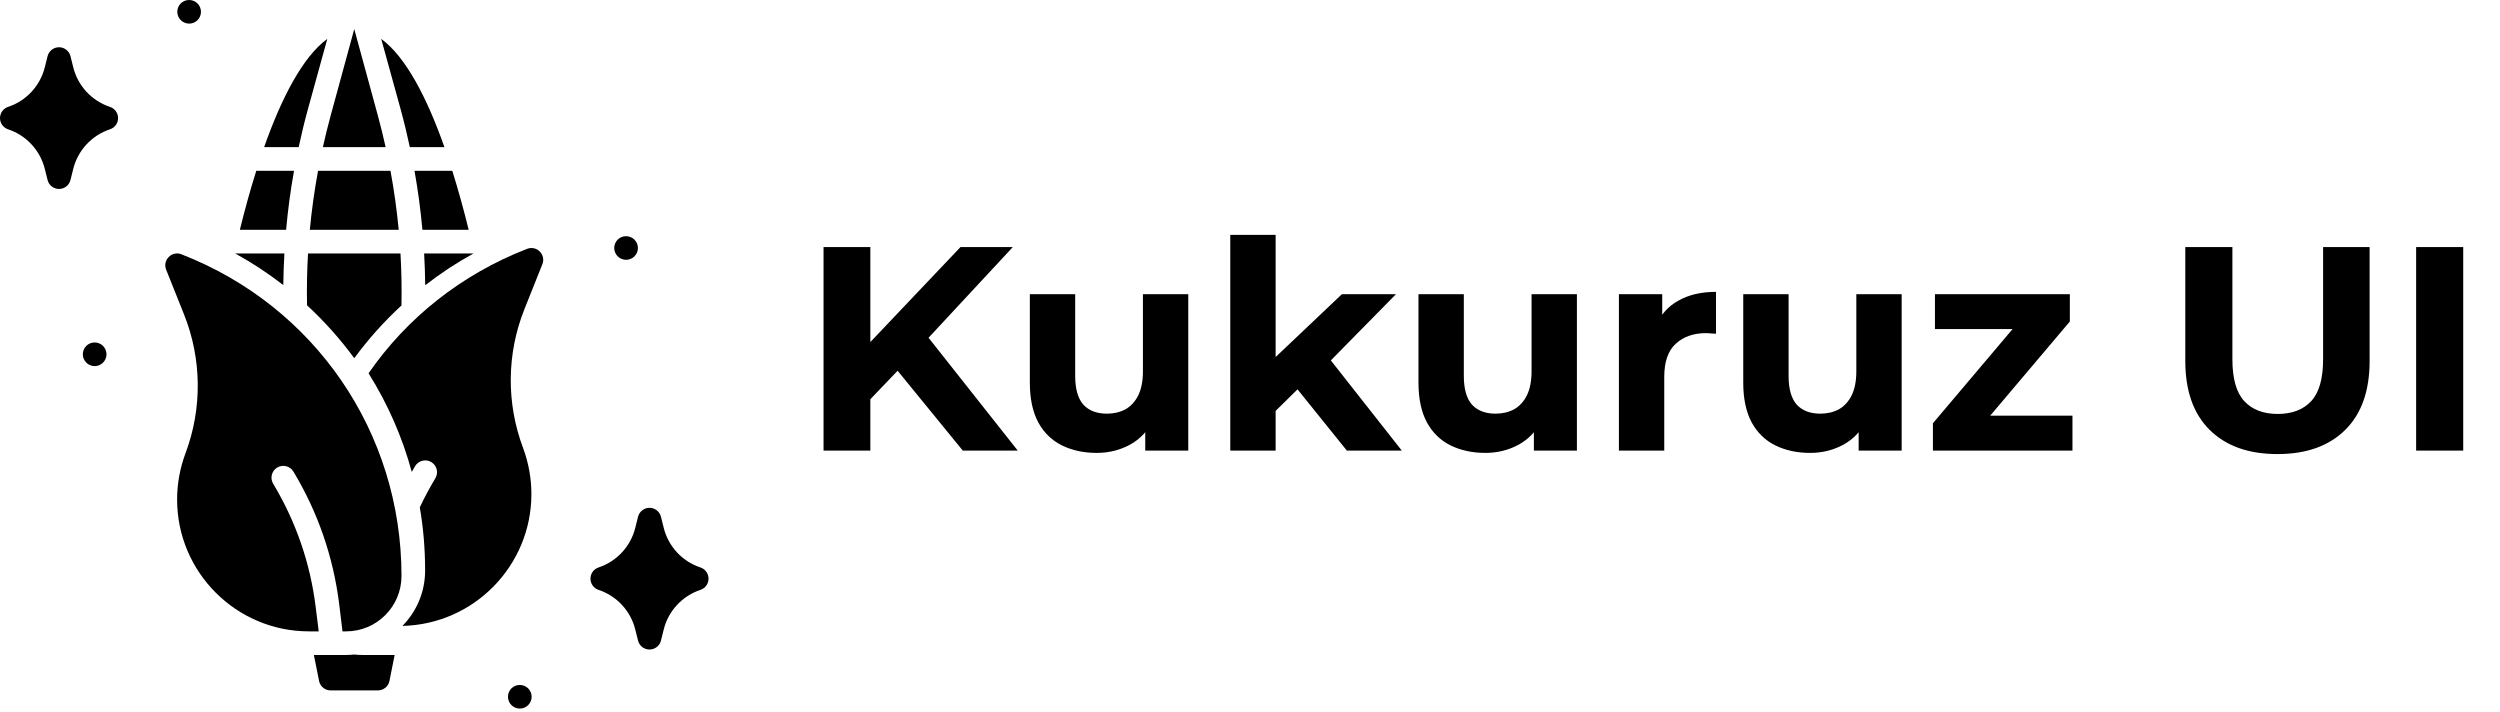 <svg width="172" height="49" viewBox="0 0 172 49" fill="none" xmlns="http://www.w3.org/2000/svg">
<path d="M7.567 7.354C6.949 7.15 6.393 6.792 5.951 6.315C5.508 5.837 5.194 5.255 5.038 4.623L4.849 3.866C4.806 3.69 4.704 3.534 4.561 3.423C4.419 3.311 4.243 3.251 4.062 3.25C3.881 3.25 3.705 3.311 3.562 3.422C3.419 3.534 3.317 3.689 3.273 3.865L3.084 4.622C2.927 5.254 2.613 5.836 2.171 6.314C1.729 6.792 1.173 7.149 0.555 7.354C0.393 7.408 0.253 7.512 0.153 7.65C0.054 7.788 0 7.955 0 8.125C0 8.295 0.054 8.462 0.153 8.6C0.253 8.738 0.393 8.842 0.555 8.896C1.173 9.1 1.729 9.458 2.171 9.936C2.614 10.414 2.928 10.996 3.084 11.628L3.273 12.385C3.317 12.561 3.419 12.717 3.561 12.828C3.704 12.94 3.88 13 4.061 13C4.433 13 4.758 12.746 4.849 12.384L5.037 11.628C5.194 10.996 5.508 10.414 5.95 9.936C6.393 9.458 6.949 9.1 7.567 8.896C7.729 8.842 7.87 8.739 7.97 8.6C8.07 8.462 8.124 8.296 8.124 8.125C8.124 7.954 8.07 7.788 7.97 7.65C7.87 7.511 7.729 7.408 7.567 7.354ZM48.192 39.041C47.574 38.837 47.018 38.479 46.575 38.002C46.133 37.524 45.819 36.942 45.663 36.31L45.474 35.553C45.43 35.377 45.328 35.221 45.185 35.109C45.043 34.998 44.867 34.938 44.685 34.938C44.504 34.938 44.328 34.998 44.186 35.109C44.043 35.221 43.941 35.377 43.897 35.553L43.708 36.31C43.552 36.942 43.237 37.524 42.795 38.001C42.353 38.479 41.797 38.837 41.179 39.041C41.017 39.096 40.877 39.199 40.777 39.338C40.678 39.476 40.624 39.642 40.624 39.812C40.624 39.983 40.678 40.149 40.777 40.287C40.877 40.426 41.017 40.529 41.179 40.584C41.797 40.788 42.353 41.146 42.796 41.623C43.238 42.101 43.552 42.683 43.708 43.315L43.897 44.072C43.941 44.248 44.043 44.404 44.186 44.516C44.328 44.627 44.504 44.687 44.685 44.687C44.867 44.687 45.043 44.627 45.185 44.516C45.328 44.404 45.43 44.248 45.474 44.072L45.663 43.315C45.819 42.683 46.133 42.101 46.576 41.624C47.018 41.146 47.574 40.788 48.192 40.584C48.354 40.529 48.494 40.426 48.594 40.287C48.693 40.149 48.747 39.983 48.747 39.812C48.747 39.642 48.693 39.476 48.594 39.338C48.494 39.199 48.354 39.096 48.192 39.041ZM6.514 23.562H6.506C6.058 23.562 5.698 23.927 5.698 24.375C5.698 24.823 6.066 25.188 6.514 25.188C6.73 25.188 6.936 25.102 7.089 24.95C7.241 24.797 7.327 24.59 7.327 24.375C7.327 24.16 7.241 23.953 7.089 23.8C6.936 23.648 6.73 23.562 6.514 23.562ZM35.764 47.125H35.756C35.308 47.125 34.948 47.489 34.948 47.938C34.948 48.386 35.316 48.75 35.764 48.75C35.98 48.75 36.186 48.664 36.339 48.512C36.491 48.36 36.577 48.153 36.577 47.938C36.577 47.722 36.491 47.515 36.339 47.363C36.186 47.211 35.98 47.125 35.764 47.125ZM43.077 17.875C43.292 17.875 43.499 17.789 43.651 17.637C43.804 17.485 43.889 17.278 43.889 17.062C43.889 16.847 43.804 16.64 43.651 16.488C43.499 16.336 43.292 16.25 43.077 16.25H43.069C42.62 16.25 42.26 16.614 42.26 17.062C42.26 17.511 42.628 17.875 43.077 17.875ZM13.014 1.625C13.23 1.625 13.436 1.539 13.589 1.387C13.741 1.235 13.827 1.028 13.827 0.812C13.827 0.597 13.741 0.39 13.589 0.238C13.436 0.086 13.23 0 13.014 0H13.006C12.558 0 12.198 0.364 12.198 0.812C12.198 1.261 12.566 1.625 13.014 1.625ZM36.268 17.119C31.726 18.883 27.98 21.889 25.356 25.683C26.678 27.785 27.68 30.071 28.33 32.468C28.403 32.337 28.476 32.216 28.549 32.086C28.603 31.992 28.674 31.91 28.76 31.844C28.845 31.778 28.943 31.73 29.047 31.703C29.152 31.675 29.26 31.668 29.367 31.683C29.474 31.698 29.577 31.734 29.67 31.789C29.762 31.844 29.843 31.917 29.908 32.004C29.972 32.09 30.018 32.189 30.044 32.294C30.07 32.398 30.075 32.507 30.058 32.614C30.041 32.72 30.003 32.822 29.947 32.914C29.557 33.564 29.199 34.231 28.882 34.905C29.126 36.319 29.248 37.773 29.248 39.252C29.248 40.739 28.655 42.079 27.688 43.062C32.596 42.957 36.56 38.927 36.56 33.995C36.56 32.906 36.365 31.834 35.984 30.81C34.823 27.721 34.861 24.309 36.089 21.247L37.316 18.176C37.438 17.875 37.365 17.534 37.137 17.306C37.027 17.193 36.886 17.115 36.731 17.082C36.576 17.049 36.415 17.062 36.268 17.119Z" fill="black"/>
<path d="M12.478 17.494C12.331 17.435 12.17 17.421 12.015 17.455C11.86 17.488 11.718 17.567 11.609 17.681C11.381 17.909 11.308 18.25 11.43 18.551L12.657 21.622C13.885 24.684 13.923 28.096 12.762 31.185C12.38 32.209 12.185 33.281 12.185 34.37C12.185 39.367 16.256 43.438 21.253 43.438H21.927L21.716 41.739C21.342 38.733 20.359 35.889 18.799 33.289C18.743 33.197 18.705 33.095 18.688 32.989C18.671 32.882 18.676 32.773 18.702 32.669C18.728 32.564 18.774 32.465 18.838 32.379C18.903 32.292 18.984 32.219 19.076 32.164C19.169 32.109 19.272 32.073 19.379 32.058C19.486 32.043 19.595 32.05 19.699 32.078C19.803 32.105 19.901 32.153 19.986 32.219C20.072 32.285 20.143 32.367 20.197 32.461C21.87 35.248 22.927 38.303 23.333 41.536L23.552 43.34C23.561 43.373 23.561 43.397 23.561 43.438H23.812C25.917 43.438 27.623 41.731 27.623 39.627C27.623 29.763 21.675 21.069 12.478 17.494ZM24.373 45.03C24.186 45.054 23.999 45.062 23.812 45.062H21.594L21.952 46.85C22.025 47.224 22.358 47.5 22.748 47.5H25.998C26.388 47.5 26.721 47.224 26.794 46.85L27.152 45.062H24.934C24.747 45.062 24.56 45.054 24.373 45.03ZM19.566 17.438H16.181C17.352 18.08 18.456 18.81 19.491 19.614C19.498 18.888 19.526 18.162 19.566 17.438ZM20.229 11.75H17.631C17.212 13.092 16.835 14.447 16.502 15.812H19.684C19.807 14.452 19.987 13.097 20.229 11.75ZM29.255 19.625C30.303 18.809 31.414 18.078 32.578 17.438H29.18C29.22 18.166 29.247 18.895 29.255 19.625ZM21.882 11.75C21.633 13.095 21.444 14.451 21.316 15.812H27.431C27.303 14.451 27.114 13.095 26.865 11.75H21.882ZM29.062 15.812H32.245C31.912 14.447 31.536 13.092 31.118 11.75H28.518C28.758 13.097 28.939 14.452 29.062 15.812ZM26.532 10.125C26.37 9.39 26.19 8.659 25.991 7.932L24.373 2L22.755 7.932C22.556 8.658 22.376 9.39 22.214 10.125H26.532ZM21.188 7.5L22.519 2.674C20.815 3.92 19.356 6.77 18.171 10.125H20.549C20.738 9.246 20.948 8.369 21.188 7.5ZM21.125 21.007C22.323 22.111 23.41 23.33 24.373 24.644C25.337 23.333 26.424 22.118 27.621 21.016C27.646 19.822 27.621 18.629 27.553 17.438H21.192C21.123 18.626 21.1 19.817 21.124 21.007H21.125ZM28.197 10.125H30.577C29.393 6.769 27.932 3.919 26.227 2.674L27.559 7.5C27.799 8.369 28.007 9.246 28.197 10.125Z" fill="black"/>
<path d="M59.56 27.8L59.38 24.06L66.08 17H69.68L63.64 23.5L61.84 25.42L59.56 27.8ZM56.66 31V17H59.88V31H56.66ZM66.24 31L61.26 24.9L63.38 22.6L70.02 31H66.24ZM75.453 31.16C74.559 31.16 73.759 30.987 73.053 30.64C72.359 30.293 71.819 29.767 71.433 29.06C71.046 28.34 70.853 27.427 70.853 26.32V20.24H73.973V25.86C73.973 26.753 74.159 27.413 74.533 27.84C74.919 28.253 75.459 28.46 76.153 28.46C76.633 28.46 77.059 28.36 77.433 28.16C77.806 27.947 78.099 27.627 78.313 27.2C78.526 26.76 78.633 26.213 78.633 25.56V20.24H81.753V31H78.793V28.04L79.333 28.9C78.973 29.647 78.439 30.213 77.733 30.6C77.039 30.973 76.279 31.16 75.453 31.16ZM87.223 28.8L87.303 25L92.323 20.24H96.043L91.223 25.14L89.603 26.46L87.223 28.8ZM84.643 31V16.16H87.763V31H84.643ZM92.663 31L89.023 26.48L90.983 24.06L96.443 31H92.663ZM102.191 31.16C101.298 31.16 100.498 30.987 99.791 30.64C99.098 30.293 98.558 29.767 98.171 29.06C97.784 28.34 97.591 27.427 97.591 26.32V20.24H100.711V25.86C100.711 26.753 100.898 27.413 101.271 27.84C101.658 28.253 102.198 28.46 102.891 28.46C103.371 28.46 103.798 28.36 104.171 28.16C104.544 27.947 104.838 27.627 105.051 27.2C105.264 26.76 105.371 26.213 105.371 25.56V20.24H108.491V31H105.531V28.04L106.071 28.9C105.711 29.647 105.178 30.213 104.471 30.6C103.778 30.973 103.018 31.16 102.191 31.16ZM111.381 31V20.24H114.361V23.28L113.941 22.4C114.261 21.64 114.775 21.067 115.481 20.68C116.188 20.28 117.048 20.08 118.061 20.08V22.96C117.928 22.947 117.808 22.94 117.701 22.94C117.595 22.927 117.481 22.92 117.361 22.92C116.508 22.92 115.815 23.167 115.281 23.66C114.761 24.14 114.501 24.893 114.501 25.92V31H111.381ZM124.535 31.16C123.641 31.16 122.841 30.987 122.135 30.64C121.441 30.293 120.901 29.767 120.515 29.06C120.128 28.34 119.935 27.427 119.935 26.32V20.24H123.055V25.86C123.055 26.753 123.241 27.413 123.615 27.84C124.001 28.253 124.541 28.46 125.235 28.46C125.715 28.46 126.141 28.36 126.515 28.16C126.888 27.947 127.181 27.627 127.395 27.2C127.608 26.76 127.715 26.213 127.715 25.56V20.24H130.835V31H127.875V28.04L128.415 28.9C128.055 29.647 127.521 30.213 126.815 30.6C126.121 30.973 125.361 31.16 124.535 31.16ZM132.985 31V29.12L139.345 21.6L139.885 22.64H133.125V20.24H142.405V22.12L136.045 29.64L135.485 28.6H142.585V31H132.985ZM156.689 31.24C154.702 31.24 153.149 30.687 152.029 29.58C150.909 28.473 150.349 26.893 150.349 24.84V17H153.589V24.72C153.589 26.053 153.862 27.013 154.409 27.6C154.955 28.187 155.722 28.48 156.709 28.48C157.695 28.48 158.462 28.187 159.009 27.6C159.555 27.013 159.829 26.053 159.829 24.72V17H163.029V24.84C163.029 26.893 162.469 28.473 161.349 29.58C160.229 30.687 158.675 31.24 156.689 31.24ZM166.23 31V17H169.47V31H166.23Z" fill="black"/>
</svg>
